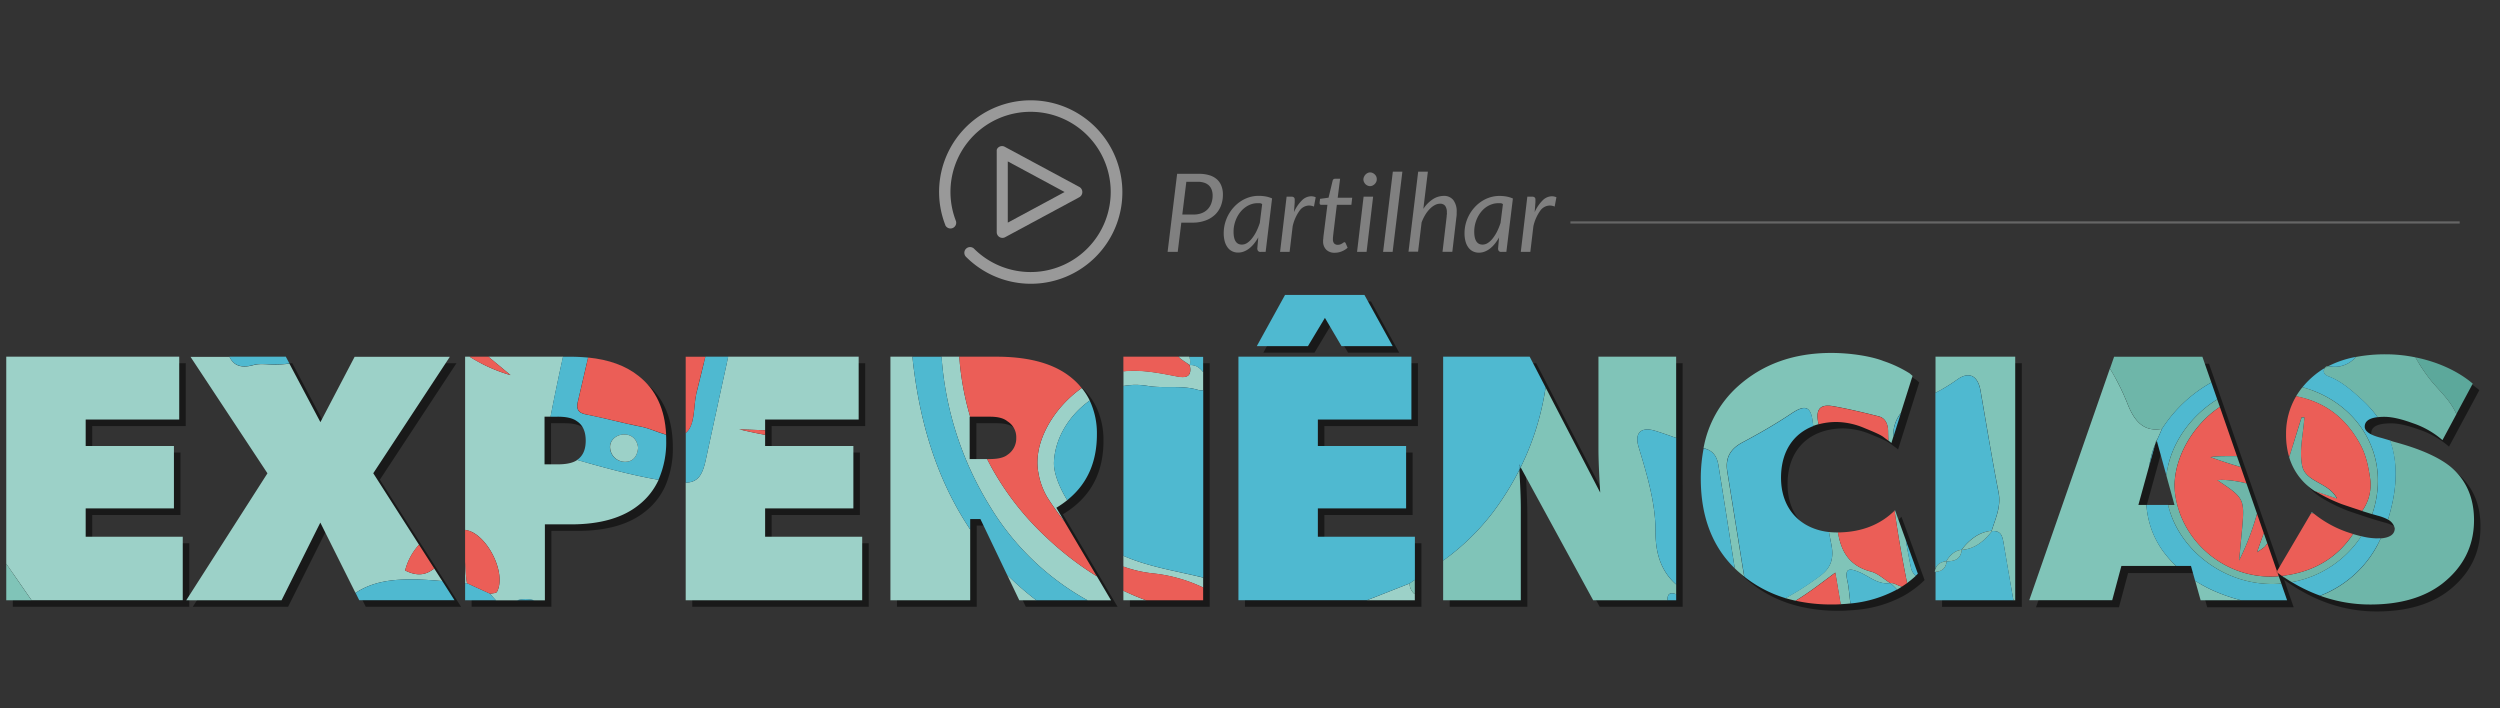 <svg xmlns="http://www.w3.org/2000/svg" viewBox="0 0 1147.3 325.12"><rect x="0" y="0" width="1147.3" height="325.12" fill="#333333" stroke="none"/><defs><clipPath id="a"><path fill="none" d="M720.2 99.89h409v4h-409z"/></clipPath><clipPath id="b"><path d="M537 82.29l29.15 14.6-29.2 14.6v-29.2zm10.15-21.4a36 36 0 1 0 36 36 36 36 0 0 0-36-36z" fill="none"/></clipPath><clipPath id="c"><path fill="none" d="M511.2 60.89h72v72h-72z"/></clipPath></defs><title>Intro-svg</title><g clip-path="url(#a)" opacity=".5"><g clip-path="url(#a)" opacity=".5"><path fill="#fff" d="M720.7 101.59h408.1v1H720.7z"/></g><g clip-path="url(#b)"><g clip-path="url(#c)" opacity=".5"><path fill="#fff" d="M506.2 55.89h82v82h-82z"/></g></g><g opacity=".5" fill="#fff"><path d="M575.15 85.67a43.53 43.53 0 0 0-83.08 26c.27.86.57 1.71.89 2.54l.06.16v.12a2.72 2.72 0 0 0 5.09-1.9 2.68 2.68 0 0 0-.1-.27q-.43-1.12-.79-2.27a38.08 38.08 0 1 1 9.62 15.76l-.19-.14a2.72 2.72 0 0 0-3.63 4 43.53 43.53 0 0 0 72.13-44z"/><path d="M556.55 96.24l-35.4-19a2.72 2.72 0 0 0-3.58 1.16l-.06.1v.12l-.07.2v.06a.44.44 0 0 1 0 .2v38.72a2.72 2.72 0 0 0 3.9 2.5l35.26-19.06a2.81 2.81 0 0 0-.05-5zm-33.84-12l27 14.55-27 14.55V84.19z"/></g></g><g opacity=".5"><g opacity=".75" fill="#fff"><path d="M542.13 102.15l-1.65 13.45h-4.65l4.38-35.83h9.88a16.25 16.25 0 0 1 5 .67 9.2 9.2 0 0 1 3.46 1.93 7.84 7.84 0 0 1 2 3 10.75 10.75 0 0 1 .67 3.9 14.12 14.12 0 0 1-.92 5.19 11.27 11.27 0 0 1-2.69 4.06 12.39 12.39 0 0 1-4.35 2.66 16.89 16.89 0 0 1-5.91 1h-5.2zm2.3-18.7l-1.85 15h5.2a10 10 0 0 0 3.75-.65 7.57 7.57 0 0 0 2.72-1.8 7.81 7.81 0 0 0 1.67-2.78 10.4 10.4 0 0 0 .58-3.51 7.47 7.47 0 0 0-.43-2.6 5.14 5.14 0 0 0-1.27-2 5.7 5.7 0 0 0-2.15-1.25 9.5 9.5 0 0 0-3-.44h-5.2zM580.83 115.6h-2.3a1.35 1.35 0 0 1-1.19-.45A1.88 1.88 0 0 1 577 114l.45-5.07a21.51 21.51 0 0 1-1.94 2.88 13.46 13.46 0 0 1-2.2 2.2 9.6 9.6 0 0 1-2.44 1.4 7.24 7.24 0 0 1-2.65.5 6.22 6.22 0 0 1-2.73-.59 5.66 5.66 0 0 1-2.09-1.73 8.38 8.38 0 0 1-1.34-2.8 13.92 13.92 0 0 1-.47-3.81 17.17 17.17 0 0 1 .56-4.39 17.84 17.84 0 0 1 4.09-7.52 16.65 16.65 0 0 1 3.24-2.75 15.35 15.35 0 0 1 3.84-1.8 14.37 14.37 0 0 1 4.3-.64 18.69 18.69 0 0 1 3.16.26 13.14 13.14 0 0 1 3 .92zm-10.9-3.35a4.41 4.41 0 0 0 2.4-.75 9.15 9.15 0 0 0 2.22-2.08 18.08 18.08 0 0 0 2-3.16 28.53 28.53 0 0 0 1.61-4l1.07-8.56a1.74 1.74 0 0 0-1.09-.45h-1.06a8.77 8.77 0 0 0-2.9.49 10.35 10.35 0 0 0-2.62 1.36 11.65 11.65 0 0 0-2.23 2.08 13.58 13.58 0 0 0-1.71 2.66 14.93 14.93 0 0 0-1.11 3.08 14 14 0 0 0-.4 3.35q-.03 5.98 3.82 5.98zM587.45 115.6l3-25.35h2.22a1.7 1.7 0 0 1 1.1.32 1.22 1.22 0 0 1 .4 1V92.77l-.35 4.6a17.45 17.45 0 0 1 3.64-5.4 6.13 6.13 0 0 1 4.24-1.9 5.29 5.29 0 0 1 2.1.45l-.8 4.28a6.06 6.06 0 0 0-2.27-.48 5.49 5.49 0 0 0-4.33 2.36 19.56 19.56 0 0 0-3.17 7.16l-1.4 11.75h-4.35zM607.2 110.82v-.39c0-.16 0-.39.05-.69s.06-.69.11-1.18.13-1.12.23-1.9L609.18 94h-2.83a.79.79 0 0 1-.54-.19.75.75 0 0 1-.21-.59v-.3l.06-.51.08-.59q0-.3.06-.57l3.9-.53 1.88-7.83a1.19 1.19 0 0 1 .38-.61 1 1 0 0 1 .67-.24H615l-1.1 8.72h6.65l-.37 3.24h-6.68l-1.5 12.45q-.12 1-.19 1.65l-.1 1v.75a2.64 2.64 0 0 0 .59 1.89 2.13 2.13 0 0 0 1.61.61 3.26 3.26 0 0 0 1.15-.19 5 5 0 0 0 .86-.41c.24-.15.45-.29.61-.41a.78.78 0 0 1 .45-.19.46.46 0 0 1 .31.1 1.27 1.27 0 0 1 .24.32l.92 2.13a9 9 0 0 1-2.76 1.69 8.55 8.55 0 0 1-3.14.61 5.34 5.34 0 0 1-3.83-1.33 5.2 5.2 0 0 1-1.52-3.85zM630.15 90.27l-3 25.33h-4.37l3-25.33h4.38zm1.68-8a2.82 2.82 0 0 1-.26 1.21 3.47 3.47 0 0 1-.7 1 3.33 3.33 0 0 1-1 .69 2.74 2.74 0 0 1-1.15.25 2.68 2.68 0 0 1-1.12-.25 3 3 0 0 1-1-.69 3.53 3.53 0 0 1-.66-1 3 3 0 0 1-.25-1.21 3 3 0 0 1 .31-1.17 3.37 3.37 0 0 1 1.65-1.71 2.59 2.59 0 0 1 1.13-.26 2.75 2.75 0 0 1 1.15.25 3.34 3.34 0 0 1 1 .69 3.24 3.24 0 0 1 .69 1 3.14 3.14 0 0 1 .21 1.25zM634.73 115.6l4.47-36.83h4.38l-4.48 36.83h-4.37zM646.38 115.6l4.45-36.83h4.45l-2.08 17.1a15 15 0 0 1 4.39-4.46 9.19 9.19 0 0 1 4.94-1.51 5.38 5.38 0 0 1 4.42 1.9 8.56 8.56 0 0 1 1.55 5.52v1q0 .5-.1 1.11l-1.9 16.13H662l1.9-16.13q0-.5.09-1t0-.89a5 5 0 0 0-.76-3.05 2.84 2.84 0 0 0-2.41-1 5 5 0 0 0-2.31.61 9.38 9.38 0 0 0-2.31 1.74 14.67 14.67 0 0 0-2.1 2.71 20.25 20.25 0 0 0-1.7 3.54l-1.62 13.42h-4.45zM691.3 115.6H689a1.35 1.35 0 0 1-1.19-.45 1.87 1.87 0 0 1-.31-1.1l.45-5.07a21.51 21.51 0 0 1-1.94 2.88 13.42 13.42 0 0 1-2.2 2.2 9.64 9.64 0 0 1-2.44 1.4 7.24 7.24 0 0 1-2.65.5 6.22 6.22 0 0 1-2.72-.59 5.68 5.68 0 0 1-2.09-1.73 8.42 8.42 0 0 1-1.34-2.8 13.92 13.92 0 0 1-.47-3.81 17.17 17.17 0 0 1 .56-4.39 17.83 17.83 0 0 1 4.09-7.52 16.65 16.65 0 0 1 3.25-2.76 15.36 15.36 0 0 1 3.84-1.8 14.38 14.38 0 0 1 4.3-.64 18.67 18.67 0 0 1 3.16.26 13.12 13.12 0 0 1 3 .92zm-10.9-3.35a4.41 4.41 0 0 0 2.4-.75 9.19 9.19 0 0 0 2.23-2.08 18.2 18.2 0 0 0 2-3.16 28.53 28.53 0 0 0 1.61-4l1.08-8.56a1.74 1.74 0 0 0-1.09-.45h-1.06a8.78 8.78 0 0 0-2.9.49 10.35 10.35 0 0 0-2.67 1.33 11.65 11.65 0 0 0-2.22 2.08 13.45 13.45 0 0 0-1.71 2.66 15.11 15.11 0 0 0-1.11 3.08 14.1 14.1 0 0 0-.4 3.35q-.01 6.01 3.84 6.01zM697.92 115.6l3-25.35h2.22a1.7 1.7 0 0 1 1.1.32 1.22 1.22 0 0 1 .4 1V92.77l-.35 4.6a17.45 17.45 0 0 1 3.64-5.4 6.13 6.13 0 0 1 4.24-1.9 5.29 5.29 0 0 1 2.1.45l-.8 4.28a6.06 6.06 0 0 0-2.27-.48 5.49 5.49 0 0 0-4.33 2.36 19.56 19.56 0 0 0-3.17 7.16l-1.4 11.75h-4.35z"/></g></g><g opacity=".5" fill="#fff"><path d="M513.11 75.51a42 42 0 0 0-80.22 25.12c.26.83.55 1.65.86 2.45l.06.15v.11a2.63 2.63 0 0 0 4.91-1.84 2.59 2.59 0 0 0-.1-.26q-.41-1.08-.76-2.2a36.77 36.77 0 1 1 9.28 15.22l-.2-.2a2.62 2.62 0 0 0-3.51 3.91 42 42 0 0 0 69.68-42.46z"/><path d="M495.16 85.7L461 67.31a2.62 2.62 0 0 0-3.46 1.12l-.05.1v.11l-.07.19V106.48a2.62 2.62 0 0 0 3.77 2.42l34.15-18.4a2.71 2.71 0 0 0-.18-4.8zm-32.67-11.63l26.08 14.05-26.08 14.05v-28.1z"/></g><g opacity=".5"><path d="M42.32 236.35h40.5v-28.67h-40.5v-12.15h42.93v-28.84H5.87V278.46h81v-29.15H42.32v-12.96zM354.13 236.35h40.5v-28.67h-40.5v-12.15h42.93v-28.84H317.69v111.77h80.99v-29.15h-44.55v-12.96zM736.56 208.81c0 5.35.32 12.15.81 20.25l-25.06-48.26-7.31-14.11h-39.71v111.77h35.64v-42.11c0-4.77-.26-10.72-.66-17.7l.59-1.19 33.27 61h38.07V166.69h-35.64v42.12zM872.63 237.16l-.16.15q-10 9.88-26 10h-.57a32.69 32.69 0 0 1-3.55-.2c-12.54-1.37-22-10.09-22-24.91 0-12.29 5.89-20.35 14.89-23.75q1.17-.44 2.4-.78a31.61 31.61 0 0 1 8.31-1.06 33.6 33.6 0 0 1 12.63 2.75c4.37 1.78 7.45 3.08 8.91 4.21.79.62 1.53 1.14 2.18 1.61a12.53 12.53 0 0 1 1.39 1.14l.93-3 3.38-10.7 5.41-17.12-1.3-1.13a55.86 55.86 0 0 0-12-5.67c-5.35-2.11-14.74-3.73-24-3.73-17.33 0-31.59 5.18-42.93 15.39a50 50 0 0 0-15.68 28.21 71.94 71.94 0 0 0-1.33 14.07c0 17.2 5.2 31 15.58 41.08.47.46.94.92 1.43 1.36.94.85 1.91 1.64 2.89 2.42a56.9 56.9 0 0 0 19 9.89c1.52.46 3.07.85 4.65 1.2a75.63 75.63 0 0 0 16.41 1.72c1.46 0 2.87 0 4.27-.12s3-.18 4.5-.34a55.42 55.42 0 0 0 21.34-6.41q1.18-.66 2.31-1.39t2.3-1.58a43.12 43.12 0 0 0 4-3.29c.34-.32.68-.63 1-1l-5.58-15.45zm-2.14 33.43zM891.25 183.26V264a7 7 0 0 0-.34 1.45h.34v13.05h36.61V166.69h-36.61v16.56zM1127.91 217.39c-4.05-3.4-10.37-6.64-18.63-9.39-1.46-.49-4.05-1.3-7.61-2.27l-1.82-.57L1096 204c-2.59-.65-7.78-2.11-7.78-5.18 0-2.48 2-3.91 5.91-4.37a27.1 27.1 0 0 1 3.16-.17c3.4 0 7.78 1 13 2.92a40.31 40.31 0 0 1 13.61 7.77l6.4-11.92 7.53-14c-6.74-5.73-16.22-10-26.31-12a67.83 67.83 0 0 0-13.53-1.4 72.9 72.9 0 0 0-13.78 1.22 46.57 46.57 0 0 0-12.7 4.26 1.68 1.68 0 0 0-1.68.93 35 35 0 0 0-4.72 3.31 39.66 39.66 0 0 0-5.43 5.45 34.17 34.17 0 0 0-2.89 4.13 33.56 33.56 0 0 0-4.64 17.47 35.87 35.87 0 0 0 1.46 10.49 27.94 27.94 0 0 0 8.74 13.32 29.13 29.13 0 0 0 3 2.2 74.78 74.78 0 0 0 12.35 6.06c3.34 1.14 6.43 2.18 9.31 3.11q2.41.77 4.63 1.43l2.25.65a22.05 22.05 0 0 1 5 1.86 6 6 0 0 1 3.12 4c0 2.71-2.14 4.29-6.42 4.63-.58 0-1.19.07-1.84.07a31.27 31.27 0 0 1-7.1-1q-1.77-.43-3.77-1c-1-.3-2-.63-3.07-1a51 51 0 0 1-15-8.41l-.84-.66-.34.58-15.63 26.58-4.43-12.75-1.65-4.73-3.1-8.91-4.84-13.92-2.61-7.49-1.75-5-7.84-22.55-1.2-3.46-2.7-7.77-4.12-11.83h-40.5l-1.9 5.46-37 106.31h38.07l4.21-15.71h31.91l1.89 6.78 2.49 8.93h39.69l-2.66-7.66-1.17-3.38-.55-1.59c.67.49 1.35 1 2 1.44 1.5 1 3 2 4.52 2.89a75.05 75.05 0 0 0 13 6.22 67.35 67.35 0 0 0 23 4c13.77 0 24.78-3.24 33-9.56q14.58-11.42 14.58-29.16c.1-10.4-3.47-18.5-10.43-24.5zM998 234.73h-13.6l4.87-17.66 2.76-10c.25-.61.51-1.21.77-1.81l4.42 16 3.7 13.44H998zM205.97 269.66l-3.69-5.78-6.98-10.91-20.97-32.82 35.15-53.46h-43.73l-15.71 29.97-14.22-26.83-1.66-3.14H90.43l35.31 53.46-37.26 58.31h43.74l17.82-35.63 16.13 32.27 1.68 3.36h43.74l-5.62-8.8zM607.79 236.35h40.49v-28.67h-40.49v-12.15h42.93v-28.84h-79.38v111.77H652.33v-29.15h-44.54v-12.96zM611.03 148.88l7.61 12.96h23.49l-12.96-23.49h-36.44l-12.96 23.49h23.48l7.78-12.96zM491.47 242.28l-3.7-6.26a44.35 44.35 0 0 0 5-3.47c9.12-7.3 13.64-17.33 13.64-30.23a35.07 35.07 0 0 0-3.3-15.51 29.59 29.59 0 0 0-3.68-5.75 33.43 33.43 0 0 0-6.79-6.28c-7.61-5.35-18.47-8.1-32.4-8.1h-48.61v111.78h36.61v-37.25h4.7l12.22 25.55 5.6 11.71h42.12l-6.49-11zm-26.06-30.55c-1.62 1.3-4.37 1.94-8.1 1.94h-9.23v-19.44h9.23c3.73 0 6.32.65 8.1 2.11a8.54 8.54 0 0 1 4.05 7.61 9 9 0 0 1-4.05 7.78zM543.86 166.69h-25.32v111.77h36.61V166.69h-11.29zm5.12 3.91zm0 0c-.61-.5-1.29-1-2-1.44.69.47 1.38.93 2 1.44zM296.14 175.6c-5.91-4.75-13.65-7.56-23.22-8.52a78.58 78.58 0 0 0-7.88-.39h-48.6V278.45h36.61v-34.81h12c13.28 0 23.65-2.92 31.1-8.91a31.06 31.06 0 0 0 9.09-11.54 42.48 42.48 0 0 0 3.54-17.94c0-.94 0-1.86-.07-2.76q-.84-17.63-12.57-26.89zm-28.25 38.48l-.1.08c-1.94 1.3-4.86 1.94-8.91 1.94h-6v-21.87h6c4 0 7 .65 8.91 2.11 2.75 1.78 4 4.86 4 8.91s-1.21 7.04-3.9 8.83z"/></g><path d="M445.06 215q1.81 4 3.87 7.94-2.06-3.94-3.87-7.94zM432.12 163.69A150.62 150.62 0 0 0 445.06 215a150.6 150.6 0 0 1-12.94-51.31zM546 167.6c-1.62-1.34-3.8-2.43-5.14-3.91 1.33 1.48 3.51 2.57 5.14 3.91zM549.7 168.48l-.2-.13zM545.83 164c0-.11-.09-.22-.13-.33.04.14.09.25.13.33zM867.49 267.58zM832.19 195.5c-.05-.22-.1-.43-.14-.65 0 .22.09.43.14.65zM914.13 243.67v.05zM900.22 252.31l.06.06-.06-.06z"/><path d="M83.87 275.46v-29.15H39.32v-13h40.5v-28.63h-40.5v-12.15h42.93v-28.84H2.87v95q5.8 8.36 11.6 16.74h69.4zM190.29 265.92q1.5 0 3 .08c3.22.13 6.45.38 9.67.66l-3.69-5.77c-3.35 2.68-7.35 3.93-13.34.91a27.74 27.74 0 0 1 6.37-11.8l-21-32.82 35.15-53.45h-43.7l-15.71 30-14.21-26.83a56.65 56.65 0 0 1-7 .42c-3.16 0-6.51-.59-9.45.23-6.07 1.7-9.34-.07-11.07-3.79H87.43l35.31 53.45-37.26 58.25h43.74L147 239.83l16.14 32.27c8.25-5.46 17.62-6.32 27.15-6.18zM228.06 271.61c-.36.66-2 .61-3.11.89a36.15 36.15 0 0 0 2.62 3h9.71a15.24 15.24 0 0 1 7.92 0h4.86v-34.86h12c13.28 0 23.65-2.92 31.1-8.91a31.06 31.06 0 0 0 9.09-11.54c-12.65-2.16-25-5.6-37.34-9.11l-.1.08c-1.94 1.3-4.86 1.94-8.91 1.94h-6v-21.87h2.77c1.79-9.21 3.71-18.38 5.72-27.54h-34.26l10.17 8.46a72.5 72.5 0 0 1-18.8-8.46h-2.05v79.51h.25c9.62 1.51 18.98 19.8 14.36 28.41zM213.45 267.58l.88.07c-.66-3.18-.56-6.51-.88-9.75v9.68zM314.68 221.55v53.91h81v-29.15h-44.55v-13h40.5v-28.63h-40.5v-5.12c-4-.74-7.93-1.59-11.89-2.53 4 .16 7.92.29 11.89.43v-4.92h42.93v-28.85h-59.88q-5.16 23.58-10.25 47.17c-1.61 7.45-3.72 10.39-9.25 10.69zM476.5 216.77a32.58 32.58 0 0 0 4.05 11.33 126 126 0 0 0 7.92 11.18l-3.7-6.26a44.35 44.35 0 0 0 5-3.47c-3.9-6.47-6.33-12.88-6.08-17.66.59-11.23 7.24-21.54 16.42-28.07a29.58 29.58 0 0 0-3.68-5.75c-13.17 9.29-22.43 25.27-19.93 38.7z" fill="#9cd1c8"/><path d="M453 210.67h-8v-19.44h.23a130.57 130.57 0 0 1-5-27.54h-8.14A150.6 150.6 0 0 0 445.06 215q1.81 4 3.87 7.94 2.74 5.23 5.91 10.3a120.17 120.17 0 0 0 44.24 42.25h10.8l-6.49-11a143.42 143.42 0 0 1-22.52-17.26A129.34 129.34 0 0 1 453 210.67zM418.71 163.69h-10.08v111.77h36.61V243q-1.91-2.87-3.72-5.88c-13.58-22.63-20.1-47.6-22.81-73.43zM467.76 275.46h7.82a129.17 129.17 0 0 1-13.42-11.71zM515.54 275.46h10.37q-5.3-1.95-10.37-4.36v4.36zM516.29 255.41l-.75-.34V260a56.1 56.1 0 0 0 13.52 3.14 71 71 0 0 1 21.66 5.84l1.43.66v-4.55l-.88-.22c-11.75-2.87-23.72-4.7-34.98-9.46z" fill="#9cd1c8"/><circle cx="545.99" cy="167.6" transform="rotate(-80.54 545.975 167.608)" fill="#9cd1c8"/><path d="M526.57 177.08c7.69 1.32 15.6-.44 23.22 1.85a4.61 4.61 0 0 0 2.36.13v-8.35c-.28-.33-.56-.65-.86-1a8.55 8.55 0 0 0-1.59-1.29l-.2-.13a6 6 0 0 0-3.49-.75H546c.67 3.09.06 4.7-1.6 5.26a5.33 5.33 0 0 1-1.77.23 13.27 13.27 0 0 1-2.29-.26c-8.17-1.57-16.3-3.29-24.76-2.38v6.73a31.72 31.72 0 0 1 10.99-.04zM646.88 267.79c-6.54 2.53-13 5.15-19.59 7.67h22v-2.82l-.29-.18a6.46 6.46 0 0 1-2.12-4.67z" fill="#9cd1c8"/><path d="M1108.48 164a79.78 79.78 0 0 0 7.11 10.62c3.59 4.42 9.08 9.26 11.68 15.43l7.53-14c-6.8-5.78-16.23-10.05-26.32-12.05z" fill="#5ca89b"/><path d="M989.65 201.76l-.65 2.31c.25-.61.51-1.21.77-1.81zM649 272.46l.29.18v-6.56l-2.45 1.7a6.46 6.46 0 0 0 2.16 4.68zM731.13 275.46h34.1c-.07-3 1.24-3.82 4-2.74v-4.47c-6-5.24-9.53-12.78-9.48-24.27.06-13-3.89-26.1-7.75-38.82-2-6.56 1.11-9.48 7.74-7.41 3.19 1 6.34 2.1 9.48 3.24v-37.3h-35.66v42.12c0 5.35.32 12.15.81 20.25l-25.06-48.26a123.23 123.23 0 0 1-11.45 36.66zM662.29 257.27v18.19h35.64v-42.11c0-4.77-.26-10.72-.66-17.7a132.51 132.51 0 0 1-11.86 19.11 107.18 107.18 0 0 1-23.12 22.51zM853.17 262.53c4.69 1.92 8.67 5.93 14.34 5.08-2.91-1.8-5.61-4.43-8.77-5.26-10-2.65-13.69-9-15.27-18h-.57a32.66 32.66 0 0 1-3.55-.2q.53 2.88 1.1 5.75c1.29 6.43-.24 10.69-5.09 14.26a131.22 131.22 0 0 1-16 10.32c1.52.46 3.07.85 4.65 1.2 6.18-3.69 12-8.29 18.23-12.9l2.45 14.5c1.53-.08 3-.18 4.5-.34-.51-3.47-.66-7-1.43-10.45-1.32-6 1.15-5.7 5.41-3.96zM869.47 234.31c1.53 11.15 3.53 22.23 5.72 33.26a43.12 43.12 0 0 0 4-3.29 6.85 6.85 0 0 1-2.28-4.23c-.84-4-1.59-8.11-2.29-12.17l-4.95-13.71zM788.62 213.52c2.55 15.71 5 31.45 7.49 47.29.47.46.94.92 1.43 1.36.94.85 1.91 1.64 2.89 2.42-2.62-16-5.17-32.1-7.77-48.15-1-6.17 1.24-10.38 6.86-13.38 7.63-4.07 15.17-8.37 22.35-13.17 5.8-3.88 9.16-4.29 10 3.91 0 .35.09.7.16 1s.09.43.14.65q1.17-.44 2.4-.78l-.1-.48c-1.35-6.5.83-8.86 6.9-7.78 7 1.25 13.92 2.91 20.81 4.65 3.33.84 4.26 4 4.31 6.85q0 2.14.11 4.27a12.54 12.54 0 0 1 1.39 1.14l.93-3a15.57 15.57 0 0 1 3.38-10.7l5.41-17.12-1.3-1.13a55.87 55.87 0 0 0-12-5.67c-5.35-2.11-14.74-3.73-24-3.73-17.33 0-31.59 5.18-42.93 15.39a50 50 0 0 0-15.68 28.21l1.46.53c3.56 1.34 4.85 4.28 5.36 7.42zM867.49 267.58a34.69 34.69 0 0 1 3.09 3q1.18-.66 2.31-1.39c-2-.34-3.53-1.82-5.4-1.61zM908.92 179.27c2.72 15.59 5.26 31.22 8.29 46.75a17.85 17.85 0 0 1 .28 4.66c-.3 4.5-2.14 8.6-3.44 12.89l.08.1v.05c4.46-.33 4.87 2.7 5.44 6.08q2.15 12.84 4.41 25.66h.84V163.69h-36.57v16.56a76.86 76.86 0 0 0 9.86-6c5.59-4.04 9.61-1.84 10.81 5.02z" fill="#80c4b8"/><path d="M985 231.73h-3.65l4.87-17.66c.33-1.71.7-3.45 1.14-5.24a34 34 0 0 1 1.61-4.76l.64-2.31.14.5c.8-1.81 1.64-3.61 2.38-5.44-8.73 1.63-12.8-4.29-15.46-10.69a106.47 106.47 0 0 0-8.4-17l-37 106.31h38.07l4.21-15.71h25.1c-8.38-7.93-12.73-17.1-13.65-28zM1007.42 266.54l2.49 8.93h18.59a80.87 80.87 0 0 1-12.73-4.4 62.84 62.84 0 0 1-8.35-4.53zM649 272.46a6.46 6.46 0 0 1-2.16-4.67 6.46 6.46 0 0 0 2.16 4.67z" fill="#80c4b8"/><path d="M1066.78 169q.82-.48 1.68-.93a1.68 1.68 0 0 0-1.68.93zM992.17 196.82a64 64 0 0 1 22.66-21.29l-4.12-11.83h-40.5l-1.9 5.46a106.47 106.47 0 0 1 8.4 17c2.67 6.36 6.73 12.29 15.46 10.66zM1095.88 238.45a6 6 0 0 1 3.12 4c0 2.71-2.14 4.29-6.42 4.63a50.12 50.12 0 0 1-27.78 26.34 67.35 67.35 0 0 0 23 4c13.77 0 24.78-3.24 33-9.56q14.58-11.42 14.58-29.16c0-10.2-3.56-18.3-10.53-24.3-4.05-3.4-10.37-6.64-18.63-9.39-1.46-.49-4.05-1.3-7.61-2.27l-1.82-.57c4.07 11.18 3.1 23.43-.91 36.28z" fill="#6eb6a9"/><path d="M1108.48 164a67.83 67.83 0 0 0-13.53-1.4 72.91 72.91 0 0 0-13.78 1.22 12.85 12.85 0 0 1-10.07 4.55c-.85 0-1.81-.29-2.64-.29q-.86.45-1.68.93a2.7 2.7 0 0 0-.15.36c-.94 2.76 1.92 3.25 3.53 4 5.09 2.3 9.12 5.89 13.23 9.57a53.26 53.26 0 0 1 7.74 8.52 27.09 27.09 0 0 1 3.16-.17c3.4 0 7.78 1 13 2.92a40.31 40.31 0 0 1 13.61 7.77l6.4-11.92c-2.6-6.17-8.09-11-11.68-15.43a79.78 79.78 0 0 1-7.14-10.63z" fill="#6eb6a9"/><path d="M872.32 189.72a15.57 15.57 0 0 0-3.38 10.7zM879.14 264.27c.34-.32.68-.63 1-1l-5.58-15.45c.7 4.07 1.45 8.13 2.29 12.17a6.85 6.85 0 0 0 2.29 4.28zM893.27 257.51a11.6 11.6 0 0 1 3.72-4.08 7.84 7.84 0 0 1 3.23-1.11 24.39 24.39 0 0 1 6.78-6.42 17 17 0 0 1 7-2.32c1.3-4.29 3.14-8.39 3.44-12.89a17.85 17.85 0 0 0-.28-4.66c-3-15.53-5.57-31.16-8.29-46.75-1.2-6.87-5.22-9.06-10.81-5a76.86 76.86 0 0 1-9.86 6V261c.86-2.29 2.8-3.1 5.07-3.49z" fill="#4fb9d0"/><path d="M914.18 243.72c-3.58 4.58-7.79 8.14-13.9 8.65-.47 4.19-3.27 5.27-6.93 5.22-.36 2.71-1.56 4.59-5.09 4.82v13.05H924q-2.25-12.82-4.41-25.66c-.59-3.38-.95-6.4-5.41-6.08zM917.49 230.68c-.3 4.5-2.14 8.6-3.44 12.89 1.3-4.29 3.13-8.38 3.44-12.89z" fill="#4fb9d0"/><path d="M14.47 275.46q-5.79-8.37-11.6-16.74v16.74h11.6z" fill="#80c4b8"/><path d="M208.59 275.46l-5.62-8.8c-3.22-.28-6.44-.53-9.67-.66q-1.5-.06-3-.08c-9.53-.14-18.9.72-27.12 6.18l1.68 3.36h43.74zM214.33 267.65l-.88-.07v7.88h14.12a36.15 36.15 0 0 1-2.62-3z" fill="#4fb9d0"/><path d="M193.3 266c3.22.13 6.45.38 9.67.66-3.23-.28-6.45-.53-9.67-.66zM214.33 267.65l-.88-.07.88.07z" fill="#4fb9d0"/><path d="M824.07 275.69a75.62 75.62 0 0 0 16.41 1.72c1.46 0 2.87 0 4.27-.12l-2.45-14.5c-6.22 4.61-12.05 9.21-18.23 12.9z" fill="#eb5e57"/><path d="M867.49 267.58c-5.67.85-9.65-3.16-14.34-5.08-4.25-1.74-6.73-2-5.36 4 .78 3.41.92 7 1.43 10.45a55.42 55.42 0 0 0 21.34-6.41 34.72 34.72 0 0 0-3.07-2.96z" fill="#4fb9d0"/><path d="M867.49 267.58a34.72 34.72 0 0 1 3.09 3 34.69 34.69 0 0 0-3.09-3zM765.23 275.46h4v-2.74c-2.76-1.08-4.07-.23-4 2.74zM237.27 275.46h7.92a15.24 15.24 0 0 0-7.92 0zM697.27 215.65l.59-1.19-.74-1.36c.05.9.1 1.71.15 2.55zM503.39 199.33a35.07 35.07 0 0 0-3.3-15.51c-9.18 6.53-15.83 16.84-16.42 28.07-.25 4.79 2.18 11.19 6.08 17.66 9.12-7.29 13.64-17.33 13.64-30.22zM549.78 178.93c-7.62-2.29-15.53-.53-23.22-1.85a31.72 31.72 0 0 0-11 .1v77.89l.75.34c11.26 4.76 23.23 6.59 35 9.42l.88.22v-86a4.61 4.61 0 0 1-2.41-.12zM546 167.6a6 6 0 0 1 3.49.75l.2.13a8.55 8.55 0 0 1 1.59 1.29c.3.3.58.62.86 1v-7h-6.44c0 .11.09.22.13.33a5.68 5.68 0 0 1 .17 3.5zM604.79 246.31v-13h40.5v-28.63h-40.5v-12.15h42.93v-28.84h-79.38v111.77h58.94c6.54-2.52 13.05-5.14 19.59-7.67l2.45-1.7v-19.78h-44.53zM608.03 145.88l7.61 12.96h23.49l-12.96-23.49h-36.44l-12.96 23.49h23.48l7.78-12.96z" fill="#4fb9d0"/><path d="M662.29 163.69v93.58a107.18 107.18 0 0 0 23.11-22.52 132.51 132.51 0 0 0 11.86-19.11c0-.84-.1-1.68-.15-2.55l.74 1.36a123.23 123.23 0 0 0 11.45-36.66l-7.3-14.1h-39.71zM546 167.6zM551.29 169.77a8.55 8.55 0 0 0-1.59-1.29 8.55 8.55 0 0 1 1.59 1.29zM546 167.6a6 6 0 0 1 3.49.75 6 6 0 0 0-3.49-.75zM646.88 267.79c-6.54 2.53-13 5.15-19.59 7.67 6.54-2.52 13.05-5.14 19.59-7.67z" fill="#4fb9d0"/><path d="M480.55 228.1a32.58 32.58 0 0 1-4.05-11.33c-2.51-13.42 6.76-29.4 19.92-38.7a33.43 33.43 0 0 0-6.79-6.28c-7.61-5.35-18.47-8.1-32.4-8.1h-17a130.57 130.57 0 0 0 5 27.54h9c3.73 0 6.32.65 8.1 2.11a8.54 8.54 0 0 1 4.05 7.61 9 9 0 0 1-4.05 7.78c-1.62 1.3-4.37 1.94-8.1 1.94H453a129.34 129.34 0 0 0 27.84 36.56 143.42 143.42 0 0 0 22.52 17.26l-14.92-25.22a126 126 0 0 1-7.89-11.17zM540.29 172.83a13.27 13.27 0 0 0 2.29.26 5.33 5.33 0 0 0 1.77-.23c1.66-.56 2.27-2.17 1.6-5.26-1.62-1.34-3.8-2.43-5.14-3.91h-25.27v6.76c8.46-.91 16.58.81 24.75 2.38zM529.06 263.1a56.1 56.1 0 0 1-13.52-3.1v11.1q5.07 2.41 10.37 4.36h26.24v-5.86l-1.43-.66a71 71 0 0 0-21.66-5.84zM546 167.61l-.05-.01.05.01z" fill="#eb5e57"/><path d="M544.35 172.86a5.33 5.33 0 0 1-1.77.23 5.33 5.33 0 0 0 1.77-.23zM546 167.6c.67 3.09.06 4.7-1.6 5.26 1.66-.56 2.27-2.17 1.6-5.26zM546 167.6z" fill="#eb5e57"/><path d="M454.83 233.22q-3.17-5.07-5.91-10.3-2.05-3.93-3.87-7.94a150.62 150.62 0 0 1-12.94-51.28h-13.4c2.72 25.82 9.23 50.8 22.81 73.43q1.81 3 3.72 5.88v-4.79h4.7l12.22 25.55a129.17 129.17 0 0 0 13.42 11.71h23.5a120.17 120.17 0 0 1-44.25-42.26zM255.89 191.23c4 0 7 .65 8.91 2.11 2.75 1.78 4 4.86 4 8.91s-1.27 7-3.95 8.83c12.34 3.51 24.69 6.95 37.34 9.11a42.48 42.48 0 0 0 3.54-17.94c0-.94 0-1.86-.07-2.76-3.72-1-7.72-2.93-11.39-3.65-8.47-1.66-16.81-4-25.28-5.63-3.83-.75-4.6-2.51-3.78-6q2.35-10 4.67-20.1a78.56 78.56 0 0 0-7.88-.39h-3.66c-2 9.16-3.93 18.33-5.72 27.54h3.22zm29.91 8.19c3.74-.3 6.53 1.85 7 6-.27 3.65-2 6.39-5.66 6.51a6.84 6.84 0 0 1-7.19-6.16c-.37-3.51 2.56-6.08 5.84-6.34zM319.71 180c-1.59 6.31-.51 15.1-5 18.69v22.84c5.53-.31 7.64-3.24 9.25-10.69q5.1-23.59 10.25-47.17h-10.5q-1.96 8.2-4 16.33zM116.38 167.48c2.94-.82 6.29-.18 9.45-.23a56.65 56.65 0 0 0 7-.42l-1.66-3.14h-25.86c1.69 3.72 5 5.49 11.07 3.79z" fill="#4fb9d0"/><path d="M199.28 260.88l-7-10.92a27.74 27.74 0 0 0-6.36 11.83c6.01 3.03 10.01 1.78 13.36-.91zM214.33 267.65l10.62 4.85c1.07-.28 2.76-.23 3.11-.89 4.62-8.57-4.74-26.9-14.37-28.38h-.25v14.7c.33 3.21.23 6.54.89 9.72z" fill="#eb5e57"/><path d="M214.33 267.65c-.66-3.18-.56-6.51-.88-9.75.32 3.24.22 6.58.88 9.75zM224.13 163.69h-8.63a72.5 72.5 0 0 0 18.8 8.46zM351.13 199.55v-2.1c-4-.14-7.92-.27-11.89-.43 3.96.98 7.93 1.8 11.89 2.53z" fill="#eb5e57"/><path d="M1028.5 275.46h21.09l-2.66-7.66c-1.4.12-2.82.19-4.26.19-22.73 0-43-16.11-47.68-36.27H985c.87 10.9 5.22 20.08 13.67 28h6.81l1.89 6.78a62.84 62.84 0 0 0 8.35 4.53 80.86 80.86 0 0 0 12.78 4.43zM987.4 208.83c-.44 1.78-.82 3.53-1.14 5.24l2.76-10a34 34 0 0 0-1.62 4.76zM1017.53 183.29l-2.7-7.77a64 64 0 0 0-22.66 21.29c-.74 1.83-1.58 3.63-2.38 5.44l4.42 16c1.64-14.18 10.79-27.2 23.32-34.96zM1071.1 168.34a12.85 12.85 0 0 0 10.07-4.55 46.57 46.57 0 0 0-12.7 4.26c.82 0 1.78.28 2.63.29zM1092.57 247c-.58 0-1.19.07-1.84.07a31.27 31.27 0 0 1-7.1-1 48.55 48.55 0 0 1-31.89 21.07 75 75 0 0 0 13 6.22 50.12 50.12 0 0 0 27.83-26.36zM1083.4 182.88c-4.11-3.68-8.14-7.26-13.23-9.57-1.62-.73-4.47-1.22-3.53-4a2.7 2.7 0 0 1 .15-.36 35 35 0 0 0-4.72 3.31 39.65 39.65 0 0 0-5.43 5.45c20.23 5.44 34.69 22.42 34.63 42.94a46.56 46.56 0 0 1-2.62 15.28l2.25.65a22.06 22.06 0 0 1 5 1.86c4-12.85 5-25.1 1-36.29L1093 201c-2.59-.65-7.78-2.11-7.78-5.18 0-2.48 2-3.91 5.91-4.37a53.26 53.26 0 0 0-7.73-8.57z" fill="#4fb9d0"/><path d="M1015.76 271.06a80.87 80.87 0 0 0 12.73 4.4 80.86 80.86 0 0 1-12.73-4.4zM840.45 249.91q-.57-2.87-1.1-5.75c-12.54-1.37-22-10.09-22-24.91 0-12.29 5.89-20.35 14.89-23.75-.05-.22-.1-.43-.14-.65s-.13-.7-.16-1c-.85-8.2-4.21-7.79-10-3.91-7.18 4.8-14.72 9.11-22.35 13.17-5.62 3-7.86 7.21-6.86 13.38 2.6 16 5.16 32.1 7.77 48.15a56.9 56.9 0 0 0 19 9.89 131.22 131.22 0 0 0 16-10.32c4.71-3.61 6.24-7.87 4.95-14.3zM752 205.16c3.86 12.73 7.82 25.82 7.75 38.82-.06 11.49 3.52 19 9.48 24.27V201c-3.14-1.14-6.3-2.25-9.48-3.24-6.67-2.08-9.75.84-7.75 7.4zM796.11 260.82c-2.48-15.85-4.94-31.58-7.49-47.29-.51-3.15-1.8-6.08-5.3-7.33l-1.46-.53a71.94 71.94 0 0 0-1.33 14.07c.01 17.2 5.21 30.98 15.58 41.08z" fill="#4fb9d0"/><path d="M855.53 196.41c4.37 1.78 7.45 3.08 8.91 4.21.79.62 1.53 1.14 2.18 1.61q-.07-2.13-.11-4.27c0-2.86-1-6-4.31-6.85-6.89-1.74-13.82-3.4-20.81-4.65-6.07-1.09-8.25 1.28-6.9 7.78l.1.48a31.61 31.61 0 0 1 8.31-1.06 33.6 33.6 0 0 1 12.63 2.75zM843.46 244.35c1.58 9 5.26 15.35 15.27 18 3.17.84 5.86 3.46 8.77 5.26 1.87-.21 3.4 1.27 5.4 1.56q1.18-.76 2.3-1.58c-2.19-11-4.19-22.11-5.72-33.26q-10.01 9.85-26.02 10.02zM867.51 267.61zM867.49 267.58z" fill="#eb5e57"/><path d="M914.18 243.72v-.05l-.08-.1a17 17 0 0 0-7 2.32 24.39 24.39 0 0 0-6.83 6.41l.06.06c6.06-.49 10.27-4.06 13.85-8.64zM914 243.58l.08.1z" fill="#80c4b8"/><path d="M907 245.9a24.39 24.39 0 0 0-6.83 6.41 24.39 24.39 0 0 1 6.83-6.41zM907 245.9a17.14 17.14 0 0 1 2.78-1.34 17.14 17.14 0 0 0-2.78 1.34zM893.27 257.51l.08.08c3.66.05 6.46-1 6.93-5.22l-.06-.06a7.84 7.84 0 0 0-3.23 1.11 11.6 11.6 0 0 0-3.72 4.09z" fill="#80c4b8"/><path d="M897 253.42a11.6 11.6 0 0 0-3.72 4.08 11.6 11.6 0 0 1 3.72-4.08zM887.91 262.43h.34V261a7 7 0 0 0-.34 1.43zM893.35 257.59l-.08-.08c-2.32.39-4.21 1.2-5 3.48v1.42c3.52-.24 4.73-2.11 5.08-4.82zM893.27 257.51l.08.07-.08-.07z" fill="#80c4b8"/><path d="M545.83 164c0-.11-.09-.22-.13-.33h-4.84c1.34 1.47 3.51 2.56 5.14 3.91a5.68 5.68 0 0 0-.17-3.58zM546 167.6zM546 167.61z" fill="#9cd1c8"/><path d="M293.14 172.6c-5.91-4.75-13.65-7.56-23.22-8.52q-2.33 10.05-4.67 20.1c-.82 3.5-.05 5.26 3.78 6 8.47 1.67 16.81 4 25.28 5.63 3.67.72 7.67 2.61 11.39 3.65q-.83-17.6-12.56-26.86zM314.68 198.72c4.51-3.59 3.44-12.38 5-18.69q2-8.15 4-16.33h-9v35z" fill="#eb5e57"/><path d="M287.17 211.92c3.62-.12 5.39-2.86 5.66-6.51-.51-4.14-3.3-6.29-7-6-3.28.26-6.21 2.84-5.81 6.34a6.84 6.84 0 0 0 7.15 6.17z" fill="#9cd1c8"/><path d="M1039.32 250.94a12.84 12.84 0 0 0 1.2-1.56l-1.65-4.73c-.92 2.63-2 5.48-3.09 8.8a38.88 38.88 0 0 0 3.54-2.51z" fill="#6eb6a9"/><path d="M998.22 226.76c-1.92-14 7-31.05 20.51-40l-1.2-3.46c-12.5 7.76-21.68 20.77-23.32 35l3.7 13.44H995c4.73 20.16 25 36.28 47.68 36.27 1.44 0 2.85-.07 4.26-.19l-1.17-3.38c-23.18 2.03-44.42-14.88-47.55-37.68zM1047.22 264.27c1.5 1 3 2 4.52 2.89a48.55 48.55 0 0 0 31.89-21.07q-1.76-.43-3.77-1c-7.72 11.61-19.04 17.61-32.64 19.18zM1083.22 204.08c2.51 4.65 3.6 9.72 4.37 14.88a20.55 20.55 0 0 1-3.59 15.55q2.41.77 4.63 1.43a46.56 46.56 0 0 0 2.62-15.28c.06-20.52-14.39-37.5-34.63-42.94a34.16 34.16 0 0 0-2.89 4.13c12.53 2.55 22.42 9.15 29.49 22.23zM1060.92 235l-.34.58 1.18.08z" fill="#6eb6a9"/><path d="M998.22 226.76c3.12 22.8 24.37 39.71 47.53 37.67l-.55-1.59-.47-.33.22-.38-4.43-12.75a12.84 12.84 0 0 1-1.2 1.56 38.88 38.88 0 0 1-3.53 2.51c1.11-3.32 2.17-6.17 3.09-8.8l-3.1-8.91a121.5 121.5 0 0 1-8.21 21.47l1.18-12.42c1.51-16 1.51-16-11.12-24.42 2.89-.47 8.81.33 13.3 1.45l-2.61-7.49c-4.63-1.38-9.27-2.84-13.9-4.56 3.88-.59 8.09-.38 12.16-.46l-7.84-22.55c-13.47 8.94-22.43 26-20.52 40zM1045.2 262.84c.67.49 1.35 1 2 1.44 13.6-1.57 24.92-7.58 32.65-19.23-1-.3-2-.63-3.07-1a51 51 0 0 1-15-8.41l-1.18-.08-15.63 26.58zM1050.56 209.82q2.84-9.16 5.69-18.31h1.27c-.48 7.46-2.5 15.24-1 22.29 1.59 7.57 12.13 7.45 16 14.94l-10.16-3.43a74.76 74.76 0 0 0 12.35 6.06c3.34 1.14 6.43 2.18 9.31 3.11a20.55 20.55 0 0 0 3.59-15.55c-.77-5.16-1.86-10.23-4.37-14.88-7.08-13.11-17-19.68-29.48-22.22a33.56 33.56 0 0 0-4.64 17.47 35.87 35.87 0 0 0 1.44 10.52z" fill="#eb5e57"/><path d="M1044.73 262.5l.47.33-.25-.71z" fill="#eb5e57"/><path d="M1056.52 213.84c-1.48-7 .54-14.83 1-22.29h-1.27q-2.85 9.15-5.69 18.31a27.94 27.94 0 0 0 8.74 13.32 29.11 29.11 0 0 0 3 2.2l10.16 3.43c-3.81-7.52-14.35-7.4-15.94-14.97zM1017.63 220.37c12.63 8.4 12.63 8.4 11.12 24.42l-1.18 12.42a121.5 121.5 0 0 0 8.21-21.47l-4.84-13.92c-4.5-1.12-10.42-1.92-13.31-1.45zM1014.42 209.77c4.63 1.72 9.27 3.18 13.9 4.56l-1.75-5c-4.07.06-8.27-.15-12.15.44z" fill="#6eb6a9"/></svg>